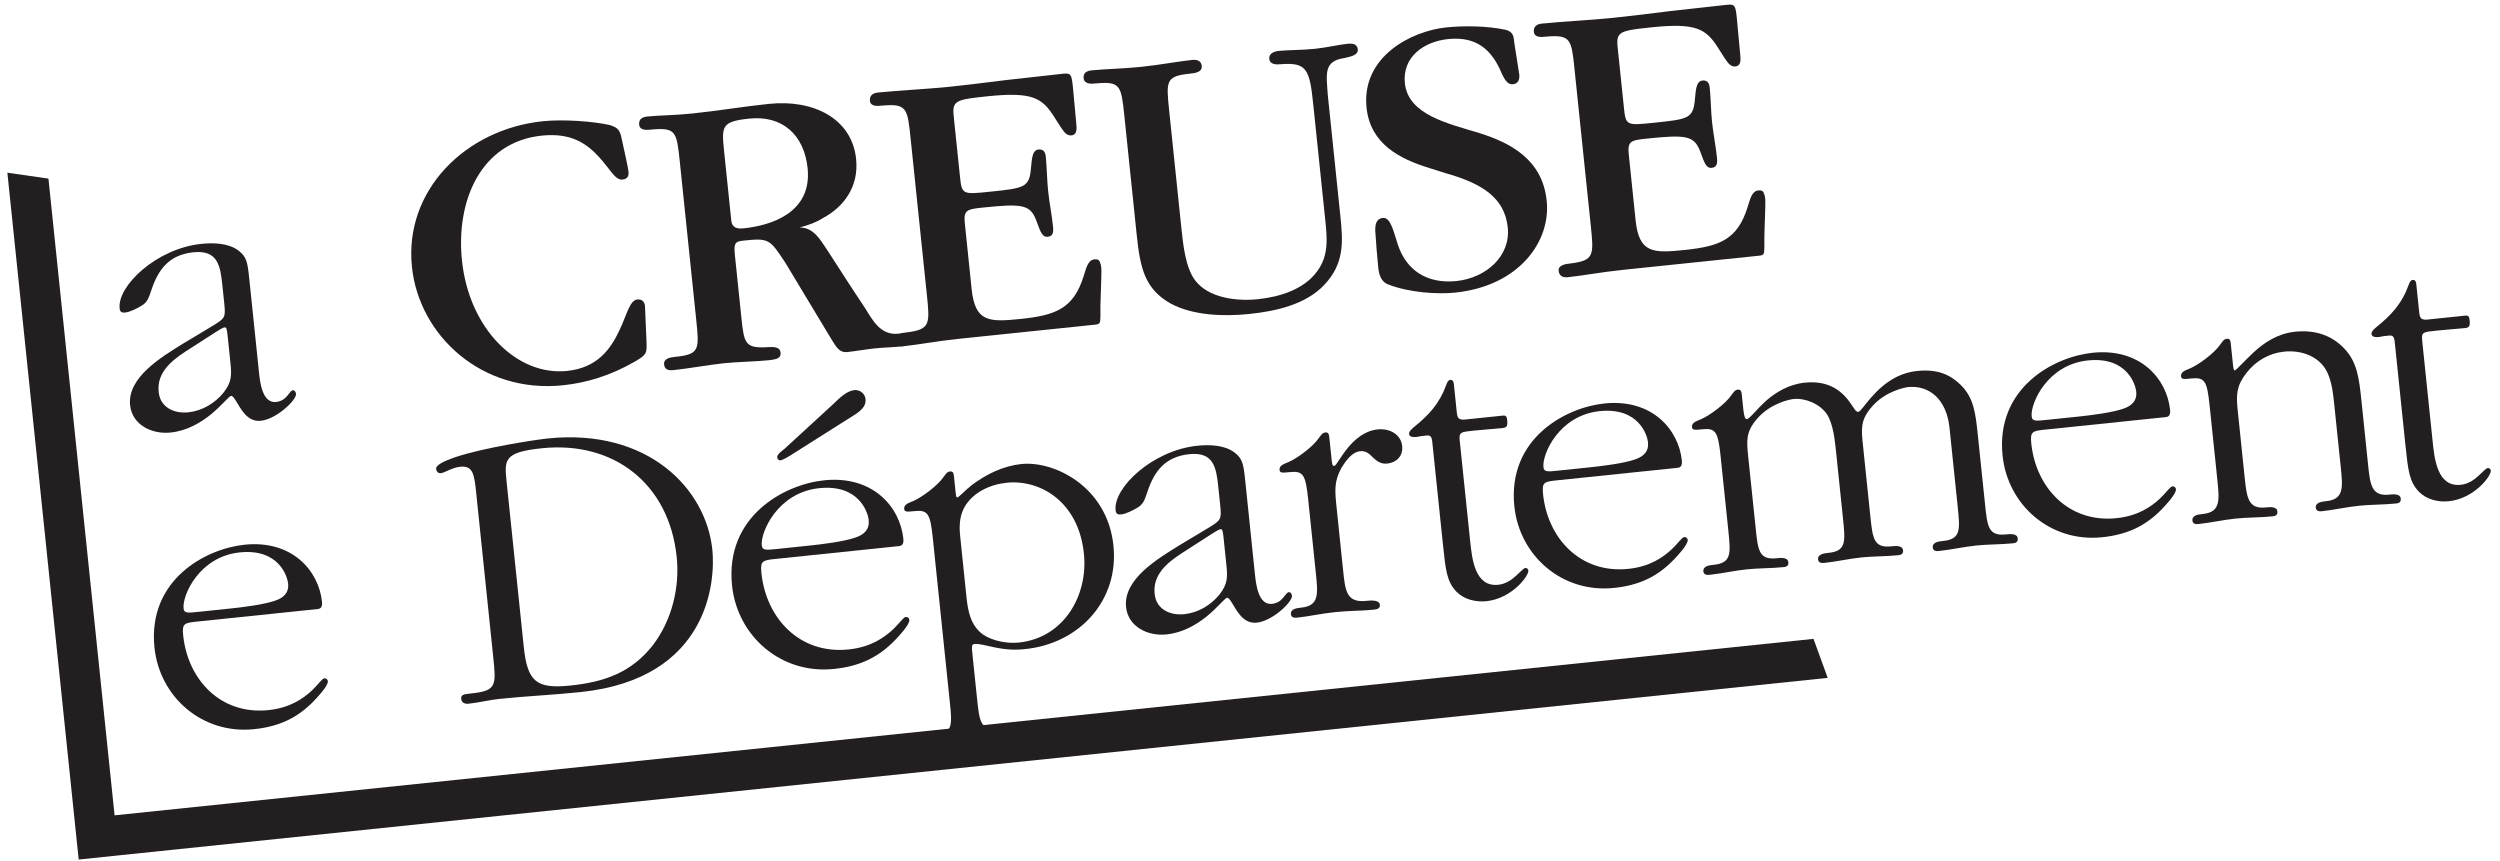 <?xml version="1.0" encoding="UTF-8" standalone="no"?>
<!-- Created with Inkscape (http://www.inkscape.org/) -->

<svg
   xmlns:dc="http://purl.org/dc/elements/1.1/"
   xmlns:cc="http://creativecommons.org/ns#"
   xmlns:rdf="http://www.w3.org/1999/02/22-rdf-syntax-ns#"
   xmlns:svg="http://www.w3.org/2000/svg"
   xmlns="http://www.w3.org/2000/svg"
   xmlns:sodipodi="http://sodipodi.sourceforge.net/DTD/sodipodi-0.dtd"
   xmlns:inkscape="http://www.inkscape.org/namespaces/inkscape"
   id="svg2"
   version="1.1"
   inkscape:version="0.91 r13725"
   xml:space="preserve"
   width="535.037"
   height="184.25"
   viewBox="0 0 535.037 184.25"
   sodipodi:docname="Creuse (23) logo 2017.svg"><defs
     id="defs6"><clipPath
       clipPathUnits="userSpaceOnUse"
       id="clipPath16"><path
         d="m 0,147.4 428.03,0 L 428.03,0 0,0 0,147.4 Z"
         id="path18"
         inkscape:connector-curvature="0" /></clipPath></defs><sodipodi:namedview
     pagecolor="#ffffff"
     bordercolor="#666666"
     borderopacity="1"
     objecttolerance="10"
     gridtolerance="10"
     guidetolerance="10"
     inkscape:pageopacity="0"
     inkscape:pageshadow="2"
     inkscape:window-width="1366"
     inkscape:window-height="705"
     id="namedview4"
     showgrid="false"
     inkscape:zoom="0.86535994"
     inkscape:cx="267.51874"
     inkscape:cy="92.125"
     inkscape:window-x="-8"
     inkscape:window-y="-8"
     inkscape:window-maximized="1"
     inkscape:current-layer="g10" /><g
     id="g10"
     inkscape:groupmode="layer"
     inkscape:label="marquage-lacreuselede_partement-noir"
     transform="matrix(1.25,0,0,-1.25,0,184.25)"><g
       id="g12"><g
         id="g14"
         clip-path="url(#clipPath16)"><g
           id="g20"
           transform="translate(27.174,80.252)"><path
             d="m 0,0 c 0.269,-2.571 2.577,-3.704 5.083,-3.444 2.367,0.245 4.555,1.569 6.012,3.364 1.45,1.858 1.398,3.017 1.17,5.251 L 11.843,9.234 C 11.692,10.656 11.644,11.13 11.306,11.099 10.898,11.055 10.39,10.659 9.682,10.243 8.011,9.179 6.282,8.04 4.609,6.977 2.118,5.353 -0.344,3.315 -0.006,0.063 L 0,0 Z M 10.895,18.309 C 10.554,21.63 10.129,24.387 5.93,23.953 1.8,23.522 -0.066,21.071 -1.267,17.456 -1.633,16.393 -1.873,15.41 -2.908,14.823 c -0.645,-0.413 -2.008,-1.1 -2.821,-1.184 -0.537,-0.058 -0.896,0.046 -0.965,0.719 -0.402,3.858 6.33,10.24 13.985,11.038 2.096,0.216 4.633,0.138 6.341,-1.127 1.413,-1.084 1.572,-1.957 1.867,-4.801 L 17.158,3.491 c 0.182,-1.757 0.564,-5.416 2.933,-5.167 0.812,0.081 1.457,0.488 1.879,1.012 0.427,0.525 0.722,0.965 0.991,0.994 0.271,0.028 0.503,-0.223 0.543,-0.627 0.11,-1.015 -3.312,-4.315 -6.023,-4.596 -2.37,-0.245 -3.433,2.108 -4.251,3.388 -0.327,0.514 -0.575,0.901 -0.843,0.872 C 12.045,-0.667 10.837,-2.23 8.95,-3.794 7.182,-5.213 4.86,-6.615 2.02,-6.909 c -3.182,-0.33 -6.569,1.3 -6.922,4.684 -0.5,4.812 5.503,8.309 9.037,10.526 1.677,0.994 3.283,1.982 4.96,2.976 2.317,1.402 2.378,1.477 2.115,4.052 l -0.315,2.98 z"
             style="fill:#231f20;fill-opacity:1;fill-rule:nonzero;stroke:none"
             id="path22"
             inkscape:connector-curvature="0" /></g><g
           id="g24"
           transform="translate(110.684,89.08)"><path
             d="m 0,0 c 0.09,-2.229 0.038,-2.373 -1.938,-3.559 -4.295,-2.476 -8.371,-3.67 -12.384,-4.088 -13.85,-1.437 -24.613,8.504 -25.834,20.276 -1.359,13.086 9.173,23.559 22.397,24.933 3.531,0.367 8.61,-0.015 11.405,-0.633 1.799,-0.515 1.866,-1.139 2.293,-3.195 0.279,-1.372 0.888,-3.898 0.984,-4.796 0.066,-0.622 -0.075,-1.269 -1.047,-1.368 -1.248,-0.127 -2.155,1.876 -4.049,3.919 -2.127,2.298 -4.765,4.127 -9.748,3.61 -10.525,-1.092 -14.722,-11.259 -13.67,-21.371 1.22,-11.772 9.474,-19.8 17.991,-18.919 5.191,0.541 7.456,3.713 8.999,7.023 1.211,2.508 1.711,5.08 3.033,5.213 1.037,0.11 1.332,-0.699 1.32,-1.329 L 0,0 Z"
             style="fill:#231f20;fill-opacity:1;fill-rule:nonzero;stroke:none"
             id="path26"
             inkscape:connector-curvature="0" /></g><g
           id="g28"
           transform="translate(125.207,109.63)"><path
             d="m 0,0 c 0.124,-1.177 0.919,-1.448 2.101,-1.327 4.5,0.466 11.771,2.556 10.964,10.309 -0.581,5.607 -4.234,9.081 -9.982,8.482 -4.705,-0.488 -4.766,-1.266 -4.326,-5.485 L 0,0 Z m 1.728,-16.621 c 0.468,-4.506 0.622,-5.326 4.789,-5.028 0.91,0.022 1.823,-0.027 1.919,-0.925 0.098,-0.969 -0.579,-1.18 -2.032,-1.332 -2.289,-0.238 -5.361,-0.276 -7.647,-0.512 -2.494,-0.261 -6.275,-0.934 -8.696,-1.183 -0.622,-0.069 -1.468,-0.013 -1.567,0.955 -0.109,1.042 0.991,1.225 1.96,1.326 4.152,0.43 4.068,1.26 3.528,6.454 L -8.801,9.933 c -0.546,5.265 -0.627,6.023 -4.789,5.662 -0.826,-0.087 -2.074,-0.214 -2.184,0.82 -0.105,1.04 0.635,1.327 1.393,1.407 2.074,0.214 4.465,0.183 7.716,0.518 4.642,0.482 8.419,1.156 13.13,1.647 7.618,0.792 14.189,-2.517 14.906,-9.441 0.491,-4.708 -2.086,-8.193 -5.67,-10.105 -1.18,-0.756 -2.531,-1.248 -4.029,-1.612 2.382,-0.031 3.414,-1.887 4.653,-3.714 2.168,-3.344 4.341,-6.762 6.581,-10.097 1.344,-2.17 2.647,-4.622 5.561,-4.39 1.049,0.037 2.095,0.075 2.199,-0.96 0.104,-0.974 -0.925,-1.152 -1.553,-1.217 -1.248,-0.127 -3.268,-0.196 -4.583,-0.335 -1.382,-0.144 -3.448,-0.497 -4.624,-0.618 -1.451,-0.15 -1.907,0.853 -2.746,2.162 -2.618,4.349 -5.239,8.695 -7.86,13.045 C 6.549,-3.102 6.468,-2.969 1.965,-3.437 0.444,-3.593 0.424,-4.09 0.67,-6.442 l 1.058,-10.179 z"
             style="fill:#231f20;fill-opacity:1;fill-rule:nonzero;stroke:none"
             id="path30"
             inkscape:connector-curvature="0" /></g><g
           id="g32"
           transform="translate(155.904,123.737)"><path
             d="m 0,0 c -0.522,5.055 -0.618,5.953 -4.777,5.589 -0.899,-0.093 -2.078,-0.214 -2.185,0.824 -0.101,0.971 0.63,1.326 1.323,1.399 1.94,0.199 3.957,0.34 6.041,0.488 2.083,0.144 4.167,0.295 6.035,0.482 3.329,0.35 6.641,0.76 9.886,1.171 3.257,0.338 6.575,0.751 9.829,1.092 1.315,0.136 1.419,-0.208 1.636,-2.282 C 28.014,6.615 28.152,4.601 28.375,2.456 28.467,1.555 28.499,0.58 27.531,0.477 26.976,0.419 26.447,0.786 26.028,1.441 25.542,2.092 25.109,2.884 24.615,3.604 22.517,6.956 20.8,7.968 13.115,7.173 9.792,6.826 8.482,6.618 7.841,6.063 7.202,5.502 7.283,4.676 7.437,3.219 l 1.022,-9.831 c 0.315,-3.047 0.454,-3.033 5.162,-2.544 5.887,0.613 6.719,0.696 6.994,4.084 0.156,1.208 0.11,3.022 1.286,3.144 0.829,0.087 1.162,-0.439 1.243,-1.202 0.188,-1.798 0.205,-3.966 0.396,-5.836 0.225,-2.149 0.639,-4.135 0.853,-6.21 0.115,-1.107 -0.108,-1.624 -0.94,-1.705 -1.107,-0.116 -1.428,1.598 -1.988,2.942 -1.038,2.619 -2.524,2.746 -9.168,2.055 -2.635,-0.272 -3.248,-0.408 -3.011,-2.691 l 1.17,-11.285 c 0.593,-5.679 3.035,-5.636 8.44,-5.076 5.953,0.619 8.982,1.775 10.721,7.275 0.472,1.515 0.758,2.807 1.867,2.922 0.552,0.054 0.85,-0.118 0.971,-0.602 0.27,-0.597 0.211,-1.375 0.205,-2.006 -0.031,-2.383 -0.202,-4.779 -0.158,-7.224 -0.015,-1.191 -0.148,-1.272 -0.978,-1.359 L 8.396,-34.334 c -2.005,-0.208 -3.731,-0.457 -5.315,-0.693 -1.587,-0.235 -2.965,-0.449 -4.211,-0.578 -0.69,-0.07 -1.474,0.06 -1.581,1.094 -0.101,0.969 1.136,1.171 1.966,1.255 4.149,0.503 4.058,1.404 3.514,6.595 L 0,0 Z"
             style="fill:#231f20;fill-opacity:1;fill-rule:nonzero;stroke:none"
             id="path34"
             inkscape:connector-curvature="0" /></g><g
           id="g36"
           transform="translate(202.24,108.598)"><path
             d="m 0,0 c 0.339,-3.251 0.731,-7.063 2.434,-9.266 2.259,-2.913 6.947,-3.546 10.687,-3.158 3.74,0.39 7.875,1.659 10.145,4.766 2.023,2.727 1.722,5.633 1.379,8.959 l -2.061,19.803 c -0.607,5.886 -1.148,7.022 -5.453,6.709 -0.762,-0.074 -1.951,-0.126 -2.055,0.909 -0.094,0.901 0.778,1.274 1.606,1.361 1.734,0.179 3.976,0.13 6.193,0.361 2.012,0.211 4.059,0.702 5.578,0.862 0.625,0.063 1.668,0.103 1.777,-0.94 0.11,-1.035 -1.269,-1.249 -2.224,-1.488 -3.654,-0.521 -3.154,-2.639 -2.914,-6.321 L 27.256,1.711 c 0.449,-4.292 0.697,-8.046 -2.774,-11.692 -3.15,-3.342 -8.207,-4.495 -12.852,-4.975 -4.22,-0.441 -9.624,-0.303 -13.483,1.815 -4.386,2.489 -5.178,6.043 -5.768,11.719 l -2.121,20.43 c -0.531,5.124 -0.679,5.876 -4.772,5.52 -0.829,-0.084 -2.078,-0.214 -2.196,0.896 -0.099,0.968 0.645,1.257 1.332,1.327 2.425,0.251 5.226,0.266 8.549,0.609 3.116,0.321 6.407,0.946 8.696,1.179 0.691,0.075 1.541,-0.046 1.645,-1.014 C 3.627,26.415 2.31,26.276 1.48,26.189 -2.679,25.759 -2.589,24.933 -2.058,19.806 L 0,0 Z"
             style="fill:#231f20;fill-opacity:1;fill-rule:nonzero;stroke:none"
             id="path38"
             inkscape:connector-curvature="0" /></g><g
           id="g40"
           transform="translate(264.816,112.999)"><path
             d="m 0,0 c 0.717,-6.924 -4.719,-14.56 -15.658,-15.695 -2.908,-0.301 -7.905,-0.049 -11.629,1.453 -1.027,0.454 -1.42,1.532 -1.559,2.847 -0.215,2.075 -0.375,4.3 -0.508,6.249 -0.023,0.907 0.061,2.106 1.309,2.233 1.385,0.142 1.875,-2.604 2.58,-4.633 1.422,-4.257 4.897,-6.698 10.018,-6.17 5.056,0.532 9.291,4.257 8.777,9.173 -0.541,5.19 -4.549,7.439 -9.832,9.061 -1.15,0.3 -2.314,0.737 -3.541,1.097 -5.129,1.571 -10.156,4.125 -10.805,10.356 -0.902,8.728 7.672,13.118 13.623,13.733 2.84,0.298 6.899,0.301 10.194,-0.407 1.297,-0.356 1.367,-1.049 1.494,-2.298 0.256,-1.789 0.584,-3.575 0.838,-5.369 0.084,-0.761 -0.115,-1.55 -1.086,-1.653 -0.973,-0.102 -1.426,0.901 -1.854,1.699 -1.703,4.228 -4.39,6.54 -9.24,6.037 -4.152,-0.434 -7.871,-3.055 -7.404,-7.555 0.564,-5.404 7.295,-6.875 12.787,-8.549 C -6.357,9.979 -0.752,7.202 -0.01,0.069 L 0,0 Z"
             style="fill:#231f20;fill-opacity:1;fill-rule:nonzero;stroke:none"
             id="path42"
             inkscape:connector-curvature="0" /></g><g
           id="g44"
           transform="translate(269.578,135.542)"><path
             d="m 0,0 c -0.521,5.055 -0.615,5.956 -4.773,5.592 -0.905,-0.096 -2.081,-0.214 -2.194,0.827 -0.096,0.968 0.639,1.32 1.33,1.395 1.936,0.197 3.949,0.338 6.039,0.486 2.084,0.147 4.164,0.292 6.037,0.485 3.321,0.348 6.643,0.761 9.887,1.168 3.258,0.338 6.572,0.754 9.826,1.09 1.319,0.139 1.42,-0.203 1.637,-2.28 C 28.014,6.618 28.15,4.601 28.373,2.456 28.467,1.555 28.5,0.581 27.531,0.477 26.977,0.419 26.447,0.789 26.029,1.441 25.537,2.092 25.109,2.887 24.615,3.606 22.518,6.956 20.801,7.971 13.115,7.173 9.789,6.826 8.482,6.618 7.842,6.063 7.199,5.505 7.283,4.676 7.438,3.219 l 1.021,-9.828 c 0.316,-3.05 0.455,-3.036 5.162,-2.547 5.887,0.613 6.717,0.699 6.994,4.087 0.155,1.205 0.11,3.02 1.287,3.141 0.828,0.09 1.161,-0.439 1.243,-1.199 0.187,-1.798 0.201,-3.969 0.392,-5.835 0.223,-2.15 0.643,-4.136 0.856,-6.214 0.115,-1.107 -0.108,-1.618 -0.94,-1.708 -1.109,-0.112 -1.424,1.604 -1.988,2.948 -1.041,2.619 -2.526,2.746 -9.166,2.055 -2.637,-0.275 -3.25,-0.411 -3.012,-2.697 l 1.17,-11.282 c 0.59,-5.679 3.035,-5.639 8.439,-5.076 5.95,0.62 8.983,1.778 10.719,7.275 0.477,1.517 0.758,2.807 1.869,2.922 0.549,0.057 0.85,-0.118 0.969,-0.599 0.272,-0.6 0.213,-1.378 0.209,-2.008 -0.033,-2.382 -0.207,-4.78 -0.16,-7.222 -0.014,-1.191 -0.147,-1.275 -0.977,-1.362 L 8.396,-34.334 c -2.005,-0.208 -3.734,-0.457 -5.314,-0.693 -1.588,-0.235 -2.965,-0.449 -4.211,-0.578 -0.691,-0.07 -1.476,0.06 -1.588,1.095 -0.094,0.974 1.145,1.17 1.979,1.257 4.14,0.503 4.049,1.401 3.508,6.592 L 0,0 Z"
             style="fill:#231f20;fill-opacity:1;fill-rule:nonzero;stroke:none"
             id="path46"
             inkscape:connector-curvature="0" /></g><g
           id="g48"
           transform="translate(31.434,43.202)"><path
             d="m 0,0 c 0.084,-0.814 0.76,-0.742 2.384,-0.574 l 5.488,0.572 c 2.099,0.217 5.884,0.676 7.795,1.356 1.453,0.49 2.396,1.339 2.225,2.964 C 17.779,5.404 16.381,10.324 9.609,9.619 2.633,8.893 -0.231,2.232 -0.006,0.066 L 0,0 Z m 2.485,-2.205 c -2.367,-0.248 -2.774,-0.289 -2.557,-2.391 0.792,-7.582 6.413,-13.636 14.603,-12.785 3.728,0.389 5.956,1.988 7.456,3.377 1.118,1.072 1.708,2.022 2.11,2.063 0.339,0.037 0.569,-0.211 0.601,-0.483 0.084,-0.814 -1.893,-2.867 -2.327,-3.32 -2.901,-3.037 -6.106,-4.465 -10.303,-4.902 -8.872,-0.922 -16.175,5.505 -17.056,13.968 -1.202,11.576 8.716,16.918 15.415,17.614 8.127,0.843 12.714,-4.428 13.268,-9.78 0.058,-0.541 -0.017,-1.158 -0.69,-1.23 L 2.485,-2.205 Z"
             style="fill:#231f20;fill-opacity:1;fill-rule:nonzero;stroke:none"
             id="path50"
             inkscape:connector-curvature="0" /></g><g
           id="g52"
           transform="translate(89.668,36.726)"><path
             d="m 0,0 c 0.618,-6.025 2.121,-7.309 8.017,-6.695 5.684,0.591 10.378,2.172 14.065,6.869 3.258,4.236 4.656,9.857 4.11,15.14 C 24.883,27.91 15.363,35.201 3.112,33.93 -3.457,33.244 -3.326,31.955 -2.922,28.1 L 0,0 Z m -8.127,26.188 c -0.332,3.183 -0.503,4.808 -2.737,4.574 -1.422,-0.145 -2.636,-1.026 -3.306,-1.096 -0.476,-0.051 -0.783,0.264 -0.83,0.734 -0.066,0.614 1.234,1.293 3.214,1.977 4.96,1.682 13.991,3.031 15.887,3.227 8.594,0.895 15.392,-1.276 20.155,-4.956 4.763,-3.681 7.494,-8.871 8.037,-14.085 C 32.825,11.416 31.908,-5.514 9.704,-7.822 5.101,-8.301 0.468,-8.506 -4.139,-8.984 c -1.757,-0.182 -3.557,-0.645 -5.318,-0.827 -0.609,-0.064 -1.176,0.153 -1.248,0.832 -0.075,0.741 0.465,0.797 1.682,0.924 4.402,0.455 4.309,1.338 3.797,6.282 l -2.901,27.961 z"
             style="fill:#231f20;fill-opacity:1;fill-rule:nonzero;stroke:none"
             id="path54"
             inkscape:connector-curvature="0" /></g><g
           id="g56"
           transform="translate(133.538,68.583)"><path
             d="m 0,0 c -0.208,-0.02 -0.444,0.23 -0.471,0.512 -0.06,0.551 0.992,1.218 1.245,1.457 l 8.5,7.808 c 0.888,0.867 2.157,2.118 3.474,2.251 0.899,0.096 1.813,-0.58 1.907,-1.546 0.183,-1.733 -1.889,-2.648 -3.134,-3.48 L 1.997,0.975 C 1.607,0.725 0.553,0.057 0.069,0.006 L 0,0 Z m -3.101,-14.602 c 0.087,-0.832 0.775,-0.755 2.44,-0.587 l 5.606,0.585 c 2.148,0.219 6.02,0.694 7.977,1.385 1.485,0.502 2.445,1.373 2.271,3.037 -0.115,1.108 -1.546,6.135 -8.47,5.418 -7.13,-0.738 -10.064,-7.554 -9.835,-9.769 l 0.011,-0.069 z m 2.543,-2.255 c -2.424,-0.252 -2.84,-0.295 -2.618,-2.44 0.807,-7.758 6.561,-13.951 14.936,-13.078 3.812,0.395 6.09,2.033 7.621,3.451 1.144,1.098 1.746,2.07 2.162,2.11 0.344,0.035 0.581,-0.217 0.609,-0.491 0.087,-0.836 -1.933,-2.933 -2.375,-3.398 -2.968,-3.108 -6.246,-4.57 -10.54,-5.012 -9.069,-0.945 -16.543,5.629 -17.441,14.285 -1.229,11.838 8.91,17.303 15.765,18.014 8.311,0.863 12.997,-4.529 13.566,-10.002 0.061,-0.553 -0.012,-1.186 -0.702,-1.26 l -20.983,-2.179 z"
             style="fill:#231f20;fill-opacity:1;fill-rule:nonzero;stroke:none"
             id="path58"
             inkscape:connector-curvature="0" /></g><g
           id="g60"
           transform="translate(185.574,52.642)"><path
             d="M 0,0 C -0.923,8.869 -7.48,12.705 -13.234,12.105 -16.012,11.82 -19.086,10.473 -20.52,7.791 -21.317,6.271 -21.35,4.561 -21.185,3 l 1.087,-10.496 c 0.257,-2.44 0.711,-4.854 2.859,-6.408 1.618,-1.067 4.063,-1.561 6.094,-1.352 7.787,0.811 11.884,8.147 11.15,15.19 L 0,0 Z m -18.301,-24.76 c 0.423,-4.062 0.576,-5.551 3.619,-5.236 0.682,0.072 1.899,0.199 1.989,-0.682 0.057,-0.541 -0.255,-0.777 -0.735,-0.83 -2.168,-0.222 -4.361,-0.18 -6.392,-0.392 -2.165,-0.223 -4.307,-0.719 -6.402,-0.936 -0.473,-0.051 -0.963,0.037 -1.02,0.576 -0.104,1.018 1.052,1.071 1.801,1.145 3.043,0.318 2.889,1.81 2.473,5.801 l -2.901,27.96 c -0.437,4.204 -0.847,4.842 -3.148,4.604 -1.219,-0.127 -1.693,-0.176 -1.751,0.365 -0.084,0.813 0.85,1.049 1.44,1.315 1.574,0.642 4.303,2.709 5.254,4.103 0.3,0.373 0.586,0.951 1.127,1.006 0.609,0.066 0.65,-0.344 0.722,-1.018 l 0.26,-2.503 c 0.061,-0.614 0.096,-0.95 0.301,-0.926 0.268,0.025 1.248,1.152 2.45,2.101 2.541,1.905 5.407,3.297 8.524,3.621 5.551,0.575 14.698,-3.812 15.75,-13.968 0.971,-9.342 -5.777,-16.823 -15.265,-17.735 -2.575,-0.269 -4.463,0.149 -6.919,0.715 -0.422,0.096 -1.185,0.221 -1.593,0.178 -0.543,-0.055 -0.508,-0.395 -0.332,-2.088 l 0.748,-7.176 z"
             style="fill:#231f20;fill-opacity:1;fill-rule:nonzero;stroke:none"
             id="path62"
             inkscape:connector-curvature="0" /></g><g
           id="g64"
           transform="translate(197.694,45.688)"><path
             d="m 0,0 c 0.269,-2.572 2.575,-3.699 5.078,-3.443 2.372,0.246 4.564,1.566 6.017,3.365 1.451,1.861 1.399,3.017 1.162,5.25 L 11.838,9.236 C 11.69,10.658 11.645,11.133 11.306,11.098 10.896,11.057 10.39,10.658 9.682,10.244 8.012,9.178 6.283,8.045 4.612,6.979 2.112,5.352 -0.344,3.316 -0.006,0.068 L 0,0 Z m 10.896,18.311 c -0.344,3.318 -0.769,6.078 -4.965,5.64 -4.127,-0.428 -5.997,-2.881 -7.197,-6.492 -0.37,-1.066 -0.606,-2.051 -1.641,-2.637 -0.642,-0.41 -2.009,-1.101 -2.821,-1.185 -0.543,-0.051 -0.896,0.047 -0.965,0.722 -0.399,3.862 6.329,10.237 13.979,11.036 2.101,0.216 4.639,0.138 6.347,-1.125 1.412,-1.081 1.569,-1.954 1.866,-4.801 L 17.155,3.49 c 0.186,-1.756 0.567,-5.412 2.934,-5.166 0.812,0.08 1.459,0.49 1.881,1.016 0.426,0.521 0.722,0.967 0.992,0.988 0.269,0.029 0.5,-0.219 0.543,-0.623 0.107,-1.016 -3.313,-4.318 -6.022,-4.598 -2.371,-0.246 -3.437,2.11 -4.253,3.387 -0.326,0.52 -0.577,0.901 -0.843,0.873 -0.344,-0.033 -1.549,-1.599 -3.439,-3.162 -1.766,-1.42 -4.087,-2.818 -6.93,-3.113 -3.179,-0.332 -6.567,1.301 -6.919,4.687 -0.5,4.807 5.503,8.307 9.04,10.52 1.673,0.994 3.277,1.984 4.956,2.978 2.318,1.405 2.376,1.479 2.11,4.055 l -0.309,2.979 z"
             style="fill:#231f20;fill-opacity:1;fill-rule:nonzero;stroke:none"
             id="path66"
             inkscape:connector-curvature="0" /></g><g
           id="g68"
           transform="translate(223.969,61.968)"><path
             d="m 0,0 c -0.438,4.193 -0.848,4.838 -3.15,4.602 -1.217,-0.129 -1.692,-0.18 -1.748,0.363 -0.084,0.812 0.849,1.049 1.439,1.314 1.572,0.643 4.303,2.705 5.25,4.104 0.305,0.371 0.588,0.949 1.131,1.003 0.605,0.064 0.65,-0.341 0.723,-1.017 L 3.988,7.049 C 4.1,5.967 4.135,5.629 4.473,5.664 c 0.341,0.035 1.011,1.477 2.222,2.969 1.211,1.494 2.899,3.039 5.203,3.28 2.032,0.211 3.985,-0.821 4.2,-2.85 C 16.27,7.369 15.158,6.23 13.533,6.061 12.383,5.939 11.701,6.555 11.098,7.105 10.484,7.729 9.881,8.279 8.93,8.184 7.443,8.027 6.441,6.484 5.732,5.387 4.41,2.988 4.568,1.434 4.881,-1.547 L 5.99,-12.246 c 0.367,-3.522 0.578,-5.551 3.963,-5.199 0.68,0.07 2.231,0.228 2.324,-0.651 0.055,-0.537 -0.257,-0.779 -1.006,-0.855 -1.962,-0.207 -4.361,-0.178 -6.595,-0.412 -2.369,-0.242 -4.512,-0.742 -6.608,-0.959 -0.472,-0.047 -0.959,0.037 -1.017,0.578 -0.1,0.947 1.053,1.068 1.795,1.148 3.052,0.313 2.842,2.342 2.476,5.866 L 0,0 Z"
             style="fill:#231f20;fill-opacity:1;fill-rule:nonzero;stroke:none"
             id="path70"
             inkscape:connector-curvature="0" /></g><g
           id="g72"
           transform="translate(251.707,54.788)"><path
             d="m 0,0 c 0.324,-3.115 0.82,-7.922 4.818,-7.508 1.284,0.137 2.305,0.86 3.055,1.553 0.748,0.689 1.303,1.297 1.574,1.322 0.272,0.033 0.498,-0.222 0.524,-0.422 0.095,-0.947 -2.854,-4.814 -7.188,-5.265 -1.826,-0.188 -3.795,0.293 -5.096,1.595 -1.683,1.741 -1.88,3.637 -2.357,8.237 l -1.81,17.404 c -0.112,1.081 -0.395,1.191 -1.075,1.122 -0.541,-0.058 -1.08,-0.114 -1.619,-0.237 -0.605,-0.067 -1.232,0.006 -1.277,0.482 -0.051,0.471 0.39,0.795 0.703,1.098 2.717,2.197 4.502,4.095 5.723,7.508 0.109,0.283 0.273,0.642 0.615,0.68 0.471,0.049 0.58,-0.353 0.625,-0.758 l 0.498,-4.806 c 0.09,-0.881 0.269,-1.271 1.228,-1.243 l 6.7,0.697 C 6.248,21.523 6.295,21.116 6.35,20.575 6.447,19.627 6.199,19.396 5.586,19.333 3.896,19.159 2.264,19.055 0.572,18.881 -1.662,18.647 -1.934,18.622 -1.781,17.133 L 0,0 Z"
             style="fill:#231f20;fill-opacity:1;fill-rule:nonzero;stroke:none"
             id="path74"
             inkscape:connector-curvature="0" /></g><g
           id="g76"
           transform="translate(264.262,67.384)"><path
             d="m 0,0 c 0.084,-0.813 0.76,-0.742 2.385,-0.572 l 5.484,0.568 C 9.967,0.213 13.75,0.674 15.67,1.355 17.121,1.844 18.063,2.699 17.893,4.32 17.779,5.41 16.381,10.326 9.609,9.621 2.633,8.895 -0.238,2.234 -0.006,0.066 L 0,0 Z m 2.484,-2.205 c -2.367,-0.242 -2.773,-0.287 -2.556,-2.391 0.785,-7.578 6.412,-13.633 14.603,-12.783 3.729,0.385 5.955,1.986 7.453,3.377 1.121,1.074 1.711,2.02 2.114,2.061 0.338,0.039 0.568,-0.211 0.597,-0.481 0.086,-0.814 -1.896,-2.867 -2.324,-3.32 -2.9,-3.043 -6.105,-4.469 -10.305,-4.904 C 3.195,-21.568 -4.107,-15.141 -4.988,-6.68 -6.191,4.9 3.729,10.242 10.428,10.936 18.553,11.783 23.137,6.508 23.695,1.158 23.746,0.621 23.68,-0.004 23.004,-0.076 L 2.484,-2.205 Z"
             style="fill:#231f20;fill-opacity:1;fill-rule:nonzero;stroke:none"
             id="path78"
             inkscape:connector-curvature="0" /></g><g
           id="g80"
           transform="translate(294.586,69.302)"><path
             d="M 0,0 C -0.436,4.197 -0.844,4.838 -3.146,4.599 -4.367,4.471 -4.84,4.425 -4.898,4.963 c -0.084,0.818 0.849,1.049 1.439,1.315 1.578,0.641 4.303,2.708 5.258,4.103 0.303,0.376 0.584,0.954 1.127,1.009 0.539,0.058 0.646,-0.341 0.693,-0.748 L 3.836,8.541 c 0.109,-1.082 0.23,-2.234 0.639,-2.194 0.541,0.061 1.613,1.611 3.427,3.235 1.573,1.326 3.69,2.71 6.532,3.004 5.212,0.541 7.255,-2.667 8.314,-4.268 0.326,-0.514 0.559,-0.766 0.826,-0.736 0.205,0.022 0.449,0.32 0.813,0.768 1.396,1.72 4.263,5.714 9.205,6.229 3.795,0.392 5.832,-0.767 7.506,-2.371 2.283,-2.225 2.566,-4.936 2.965,-8.794 l 1.205,-11.58 c 0.406,-3.928 0.572,-5.553 3.617,-5.232 0.683,0.07 1.9,0.195 1.988,-0.684 0.059,-0.541 -0.26,-0.783 -0.732,-0.83 -2.168,-0.225 -4.362,-0.176 -6.395,-0.393 -2.166,-0.222 -4.303,-0.722 -6.4,-0.939 -0.481,-0.047 -0.963,0.037 -1.02,0.584 -0.099,0.945 1.051,1.066 1.795,1.144 3.049,0.315 2.877,1.94 2.473,5.868 L 39.188,4.893 C 38.67,9.835 35.621,12.185 32.104,11.821 31.561,11.763 28.201,11.142 25.881,8.437 23.924,6.18 24.078,4.691 24.379,1.844 l 1.25,-12.047 c 0.41,-3.928 0.576,-5.553 3.621,-5.238 0.68,0.072 1.896,0.197 1.988,-0.682 0.059,-0.541 -0.259,-0.779 -0.732,-0.83 -2.168,-0.225 -4.361,-0.176 -6.397,-0.387 -2.162,-0.228 -4.306,-0.724 -6.402,-0.945 -0.471,-0.045 -0.961,0.041 -1.016,0.584 -0.099,0.945 1.051,1.066 1.793,1.142 3.051,0.315 2.879,1.942 2.473,5.87 L 19.762,0.822 C 19.549,2.854 19.277,5.492 18.213,7.166 17,8.952 14.494,9.992 12.469,9.781 11.926,9.726 8.566,9.101 6.248,6.399 4.293,4.139 4.445,2.654 4.74,-0.193 l 1.258,-12.051 c 0.4,-3.926 0.574,-5.553 3.617,-5.235 0.68,0.073 1.899,0.198 1.989,-0.685 0.058,-0.537 -0.262,-0.779 -0.735,-0.828 -2.166,-0.227 -4.359,-0.176 -6.394,-0.391 -2.168,-0.224 -4.307,-0.722 -6.399,-0.939 -0.476,-0.049 -0.965,0.037 -1.023,0.578 -0.096,0.947 1.054,1.072 1.801,1.146 3.044,0.319 2.875,1.944 2.47,5.871 L 0,0 Z"
             style="fill:#231f20;fill-opacity:1;fill-rule:nonzero;stroke:none"
             id="path82"
             inkscape:connector-curvature="0" /></g><g
           id="g84"
           transform="translate(347.853,76.065)"><path
             d="m 0,0 c 0.084,-0.812 0.76,-0.739 2.383,-0.572 l 5.486,0.569 C 9.967,0.214 13.75,0.68 15.67,1.355 17.119,1.85 18.063,2.699 17.891,4.323 17.779,5.407 16.381,10.326 9.609,9.624 2.633,8.898 -0.232,2.234 -0.01,0.066 L 0,0 Z M 2.484,-2.202 C 0.115,-2.45 -0.289,-2.488 -0.072,-4.591 0.713,-12.173 6.34,-18.23 14.531,-17.38 c 3.727,0.39 5.953,1.988 7.449,3.379 1.122,1.072 1.709,2.019 2.116,2.066 0.338,0.033 0.57,-0.215 0.599,-0.486 0.084,-0.813 -1.89,-2.864 -2.324,-3.325 -2.904,-3.039 -6.107,-4.464 -10.307,-4.9 -8.869,-0.922 -16.175,5.502 -17.052,13.967 -1.203,11.58 8.713,16.921 15.414,17.616 8.127,0.849 12.711,-4.428 13.269,-9.775 0.057,-0.54 -0.017,-1.165 -0.693,-1.234 L 2.484,-2.202 Z"
             style="fill:#231f20;fill-opacity:1;fill-rule:nonzero;stroke:none"
             id="path86"
             inkscape:connector-curvature="0" /></g><g
           id="g88"
           transform="translate(378.31,77.996)"><path
             d="m 0,0 c -0.434,4.199 -0.844,4.841 -3.145,4.604 -1.218,-0.127 -1.693,-0.176 -1.748,0.364 -0.086,0.812 0.848,1.05 1.436,1.312 1.578,0.645 4.307,2.708 5.256,4.107 0.303,0.373 0.58,0.951 1.123,1.009 0.615,0.06 0.654,-0.344 0.723,-1.021 L 3.965,7.326 C 4.061,6.379 4.107,5.974 4.309,5.991 c 0.269,0.03 1.55,1.532 3.3,3.154 1.686,1.54 3.983,3.149 7.026,3.464 3.39,0.353 6.222,-0.587 8.371,-2.826 C 25.309,7.422 25.6,4.575 26.012,0.65 l 1.109,-10.695 c 0.367,-3.524 0.574,-5.553 3.621,-5.237 0.68,0.069 1.899,0.196 1.988,-0.683 0.057,-0.543 -0.257,-0.784 -0.734,-0.828 -2.168,-0.229 -4.361,-0.18 -6.391,-0.389 -2.166,-0.227 -4.304,-0.721 -6.404,-0.943 -0.472,-0.047 -0.965,0.039 -1.019,0.58 -0.098,0.947 1.052,1.066 1.797,1.146 3.046,0.313 2.835,2.348 2.472,5.867 L 21.332,0.231 C 21.105,2.401 20.826,5.109 19.416,6.813 17.924,8.639 15.375,9.471 12.736,9.196 10.162,8.931 7.904,7.601 6.336,5.587 4.582,3.353 4.535,1.844 4.814,-0.87 l 1.18,-11.369 c 0.369,-3.523 0.578,-5.558 3.625,-5.236 0.676,0.068 1.899,0.199 1.988,-0.686 0.057,-0.537 -0.261,-0.781 -0.738,-0.83 -2.166,-0.224 -4.361,-0.176 -6.389,-0.39 -2.167,-0.223 -4.306,-0.719 -6.408,-0.936 -0.467,-0.053 -0.963,0.037 -1.013,0.578 -0.102,0.946 1.048,1.067 1.796,1.145 3.043,0.318 2.833,2.345 2.469,5.869 L 0,0 Z"
             style="fill:#231f20;fill-opacity:1;fill-rule:nonzero;stroke:none"
             id="path90"
             inkscape:connector-curvature="0" /></g><g
           id="g92"
           transform="translate(416.488,71.903)"><path
             d="m 0,0 c 0.32,-3.115 0.82,-7.922 4.818,-7.506 1.286,0.131 2.307,0.854 3.051,1.547 0.752,0.693 1.307,1.301 1.576,1.326 0.274,0.029 0.502,-0.219 0.524,-0.422 0.099,-0.947 -2.854,-4.814 -7.188,-5.265 -1.828,-0.192 -3.793,0.293 -5.094,1.595 -1.683,1.741 -1.88,3.635 -2.361,8.243 l -1.805,17.398 c -0.113,1.084 -0.4,1.187 -1.076,1.118 -0.541,-0.055 -1.084,-0.113 -1.621,-0.237 -0.607,-0.06 -1.228,0.009 -1.277,0.486 -0.053,0.47 0.396,0.795 0.705,1.1 2.713,2.198 4.502,4.096 5.719,7.506 0.111,0.283 0.275,0.642 0.619,0.676 0.474,0.053 0.584,-0.347 0.625,-0.754 l 0.496,-4.806 c 0.096,-0.879 0.269,-1.274 1.228,-1.24 l 6.7,0.696 C 6.248,21.525 6.291,21.115 6.35,20.575 6.447,19.629 6.197,19.395 5.59,19.332 3.893,19.156 2.264,19.057 0.57,18.881 -1.662,18.647 -1.934,18.618 -1.777,17.129 L 0,0 Z"
             style="fill:#231f20;fill-opacity:1;fill-rule:nonzero;stroke:none"
             id="path94"
             inkscape:connector-curvature="0" /></g><g
           id="g96"
           transform="translate(312.926,31.339)"><path
             d="m 0,0 -2.432,6.68 -290.876,-30.213 -11.325,109.015 -7.032,1.009 12.211,-117.595 6.858,0.715 0,10e-4 L 0,0 Z"
             style="fill:#231f20;fill-opacity:1;fill-rule:nonzero;stroke:none"
             id="path98"
             inkscape:connector-curvature="0" /></g></g></g></g></svg>